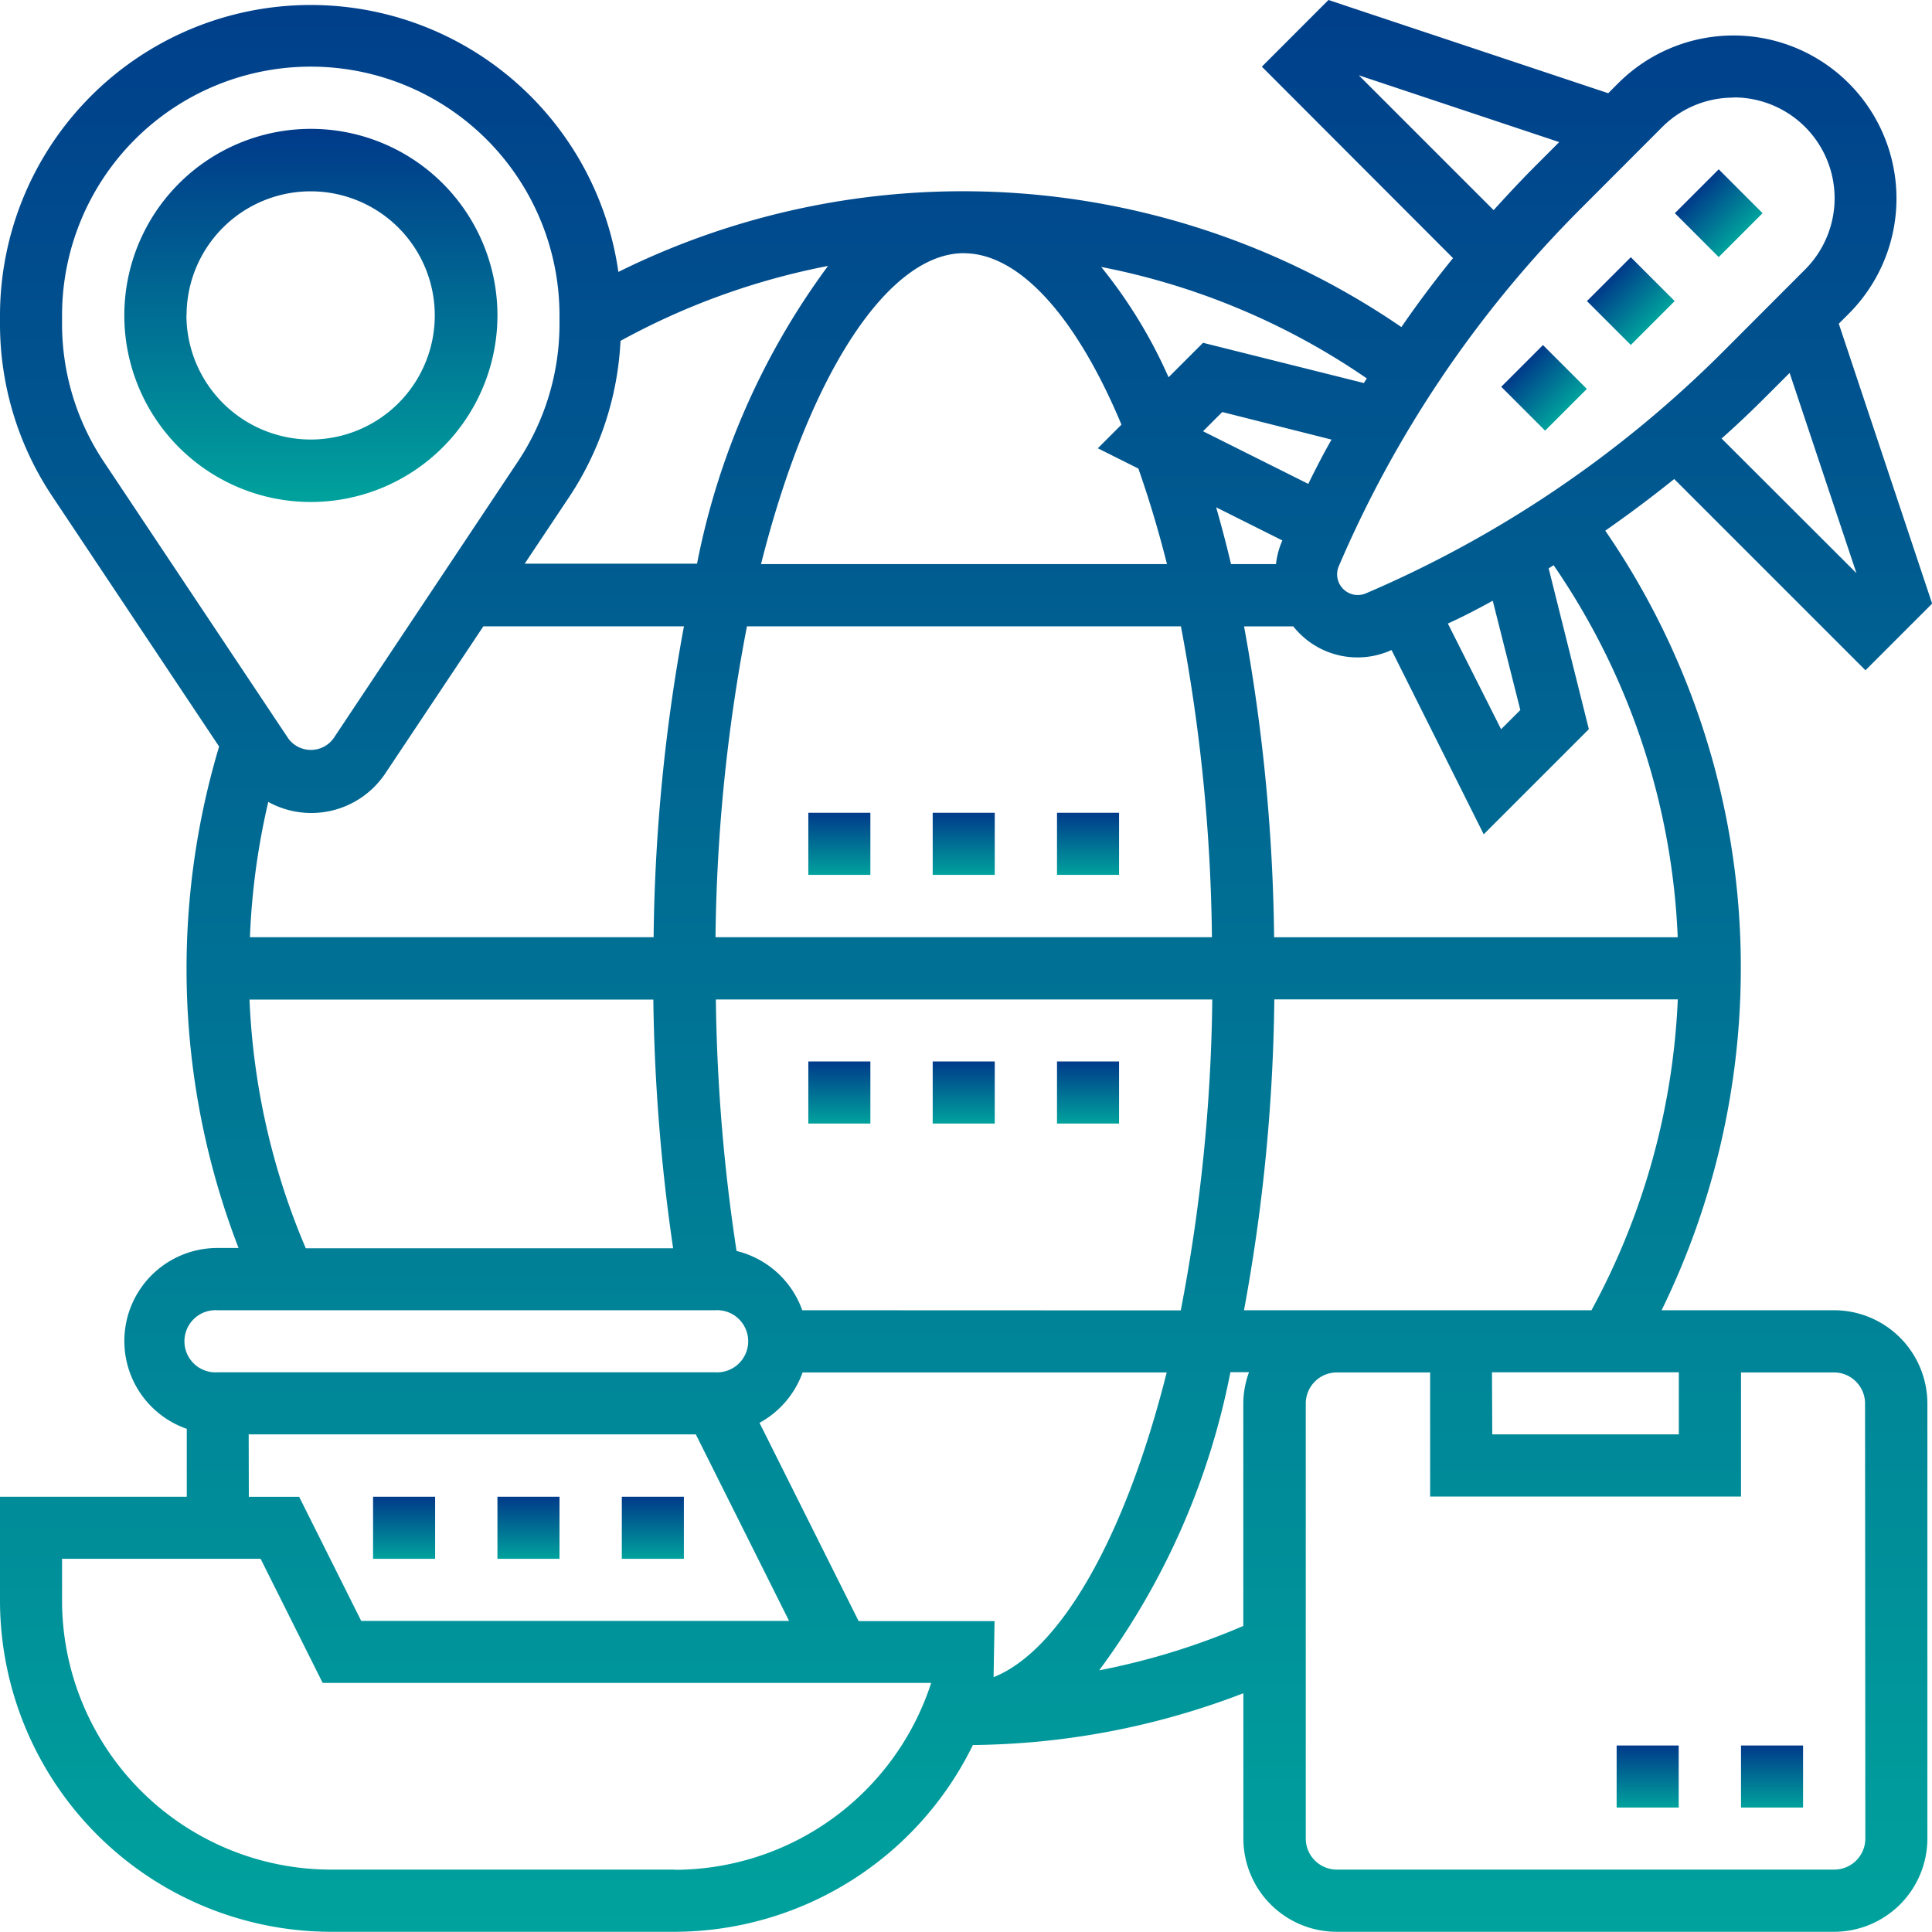 <svg xmlns="http://www.w3.org/2000/svg" xmlns:xlink="http://www.w3.org/1999/xlink" width="28.022" height="28.022" viewBox="0 0 28.022 28.022"><defs><style>.a{fill:url(#a);}</style><linearGradient id="a" x1="0.5" x2="0.5" y2="1" gradientUnits="objectBoundingBox"><stop offset="0" stop-color="#003a8a"/><stop offset="1" stop-color="#00a29d"/></linearGradient></defs><g transform="translate(-1 -0.856)"><path class="a" d="M10.411,7.706a2.706,2.706,0,1,0-2.706,2.706A2.708,2.708,0,0,0,10.411,7.706Zm-4.509,0a1.8,1.8,0,1,1,1.8,1.8A1.806,1.806,0,0,1,5.9,7.706Z" transform="translate(-2.196 -2.275)"/><path class="a" d="M0,0H.9V.9H0Z" transform="translate(25.292 3.948) rotate(-45)"/><path class="a" d="M0,0H.9V.9H0Z" transform="translate(24.017 5.223) rotate(-45)"/><path class="a" d="M0,0H.856V.9H0Z" transform="translate(22.774 6.466) rotate(-45)"/><path class="a" d="M27.6,19.86H25.1a11.285,11.285,0,0,0,1.149-4.96,11.167,11.167,0,0,0-1.966-6.347q.511-.356,1-.749l2.774,2.774.967-.967L27.67,5.551l.144-.144a2.364,2.364,0,0,0-3.343-3.344l-.145.145L20.268.856l-.966.967L22.075,4.6q-.394.484-.749,1A11.253,11.253,0,0,0,9.969,4.8,4.507,4.507,0,0,0,1,5.43v.124a4.5,4.5,0,0,0,.758,2.5l2.42,3.63a11.242,11.242,0,0,0,.282,7.273h-.3a1.349,1.349,0,0,0-.451,2.623v.985H1v1.51a4.808,4.808,0,0,0,4.8,4.8h4.991a4.827,4.827,0,0,0,4.32-2.709,11.184,11.184,0,0,0,3.923-.751v2.107a1.354,1.354,0,0,0,1.353,1.353h7.215a1.354,1.354,0,0,0,1.353-1.353V21.213A1.355,1.355,0,0,0,27.6,19.86Zm-4.96.9H25.35v.9H22.644Zm-2.255-.9H19.043a26.259,26.259,0,0,0,.44-4.509h5.852a10.355,10.355,0,0,1-1.252,4.509Zm-4.974,5.32.014-.811H13.454l-1.438-2.876a1.351,1.351,0,0,0,.625-.731h5.281C17.312,23.19,16.363,24.8,15.416,25.18Zm-2.775-5.32A1.352,1.352,0,0,0,11.683,19a26.137,26.137,0,0,1-.3-3.647h7.2a25.149,25.149,0,0,1-.457,4.509ZM4.625,14.449a10.375,10.375,0,0,1,.266-1.962,1.291,1.291,0,0,0,1.7-.417l1.42-2.13h2.909a26.259,26.259,0,0,0-.44,4.509Zm7.211-4.509h6.292a25.5,25.5,0,0,1,.45,4.509h-7.2a25.152,25.152,0,0,1,.456-4.509Zm3.143-5.411c.8,0,1.626.907,2.287,2.486l-.343.343.588.294c.153.435.293.9.415,1.386H12.038C12.743,6.237,13.9,4.528,14.979,4.528Zm5,3.347-1.53-.765.279-.279,1.585.4C20.193,7.44,20.083,7.657,19.975,7.875Zm-.379.819-.011.024a1.175,1.175,0,0,0-.082.319h-.652c-.067-.283-.139-.556-.216-.824Zm5.736,5.755H19.48a26.549,26.549,0,0,0-.436-4.509h.714a1.188,1.188,0,0,0,1.4.354l.025-.011,1.337,2.673,1.525-1.525L23.462,9.1l.072-.046a10.262,10.262,0,0,1,1.8,5.4ZM22.651,9.569l.4,1.585-.279.279L22,9.9C22.221,9.8,22.438,9.686,22.651,9.569Zm5.275-.4L25.97,7.216c.227-.2.45-.413.666-.63l.321-.321Zm-1.783-6.9a1.462,1.462,0,0,1,1.034,2.5L26,5.948a16.519,16.519,0,0,1-5.193,3.516.3.3,0,0,1-.391-.391A16.525,16.525,0,0,1,23.93,3.88L25.108,2.7h0a1.455,1.455,0,0,1,1.034-.428Zm-5.435-.321,2.907.969-.321.321c-.217.217-.426.44-.63.666Zm.075,4.464-2.334-.584-.5.5a7.106,7.106,0,0,0-.977-1.6,10.241,10.241,0,0,1,3.853,1.617c-.016.025-.032.048-.047.073ZM10,5.8a10.333,10.333,0,0,1,3.01-1.087,10.706,10.706,0,0,0-1.9,4.319h-2.5l.655-.982A4.487,4.487,0,0,0,10,5.8ZM1.9,5.554V5.43a3.607,3.607,0,1,1,7.215,0v.124a3.6,3.6,0,0,1-.606,2L5.835,11.569a.406.406,0,0,1-.652,0L2.507,7.555A3.6,3.6,0,0,1,1.9,5.554Zm2.717,9.8h5.859a27.234,27.234,0,0,0,.287,3.607H5.435a10.271,10.271,0,0,1-.816-3.607ZM4.156,19.86h7.215a.451.451,0,1,1,0,.9H4.156a.451.451,0,1,1,0-.9Zm.451,1.8h6.485l1.353,2.706H6.239l-.9-1.8h-.73Zm6.187,6.313H5.8a3.905,3.905,0,0,1-3.9-3.9v-.608H4.78l.9,1.8h8.826A3.919,3.919,0,0,1,10.794,27.976Zm6.152-2.895a10.709,10.709,0,0,0,1.9-4.32h.27a1.338,1.338,0,0,0-.083.451v3.23A10.208,10.208,0,0,1,16.947,25.082Zm11.109,2.444a.451.451,0,0,1-.451.451H20.39a.451.451,0,0,1-.451-.451V21.213a.451.451,0,0,1,.451-.451h1.353v1.8h4.509v-1.8H27.6a.451.451,0,0,1,.451.451Z" transform="translate(0 0)"/><path class="a" d="M57,57h.9v.9H57Z" transform="translate(-30.748 -30.827)"/><path class="a" d="M53,57h.9v.9H53Z" transform="translate(-28.552 -30.827)"/><path class="a" d="M17,49h.9v.9H17Z" transform="translate(-8.785 -26.435)"/><path class="a" d="M21,49h.9v.9H21Z" transform="translate(-10.981 -26.435)"/><path class="a" d="M13,49h.9v.9H13Z" transform="translate(-6.589 -26.435)"/><path class="a" d="M27,35h.9v.9H27Z" transform="translate(-14.276 -18.748)"/><path class="a" d="M35,35h.9v.9H35Z" transform="translate(-18.669 -18.748)"/><path class="a" d="M31,35h.9v.9H31Z" transform="translate(-16.472 -18.748)"/><path class="a" d="M35,27h.9v.9H35Z" transform="translate(-18.669 -14.355)"/><path class="a" d="M31,27h.9v.9H31Z" transform="translate(-16.472 -14.355)"/><path class="a" d="M27,27h.9v.9H27Z" transform="translate(-14.276 -14.355)"/></g></svg>